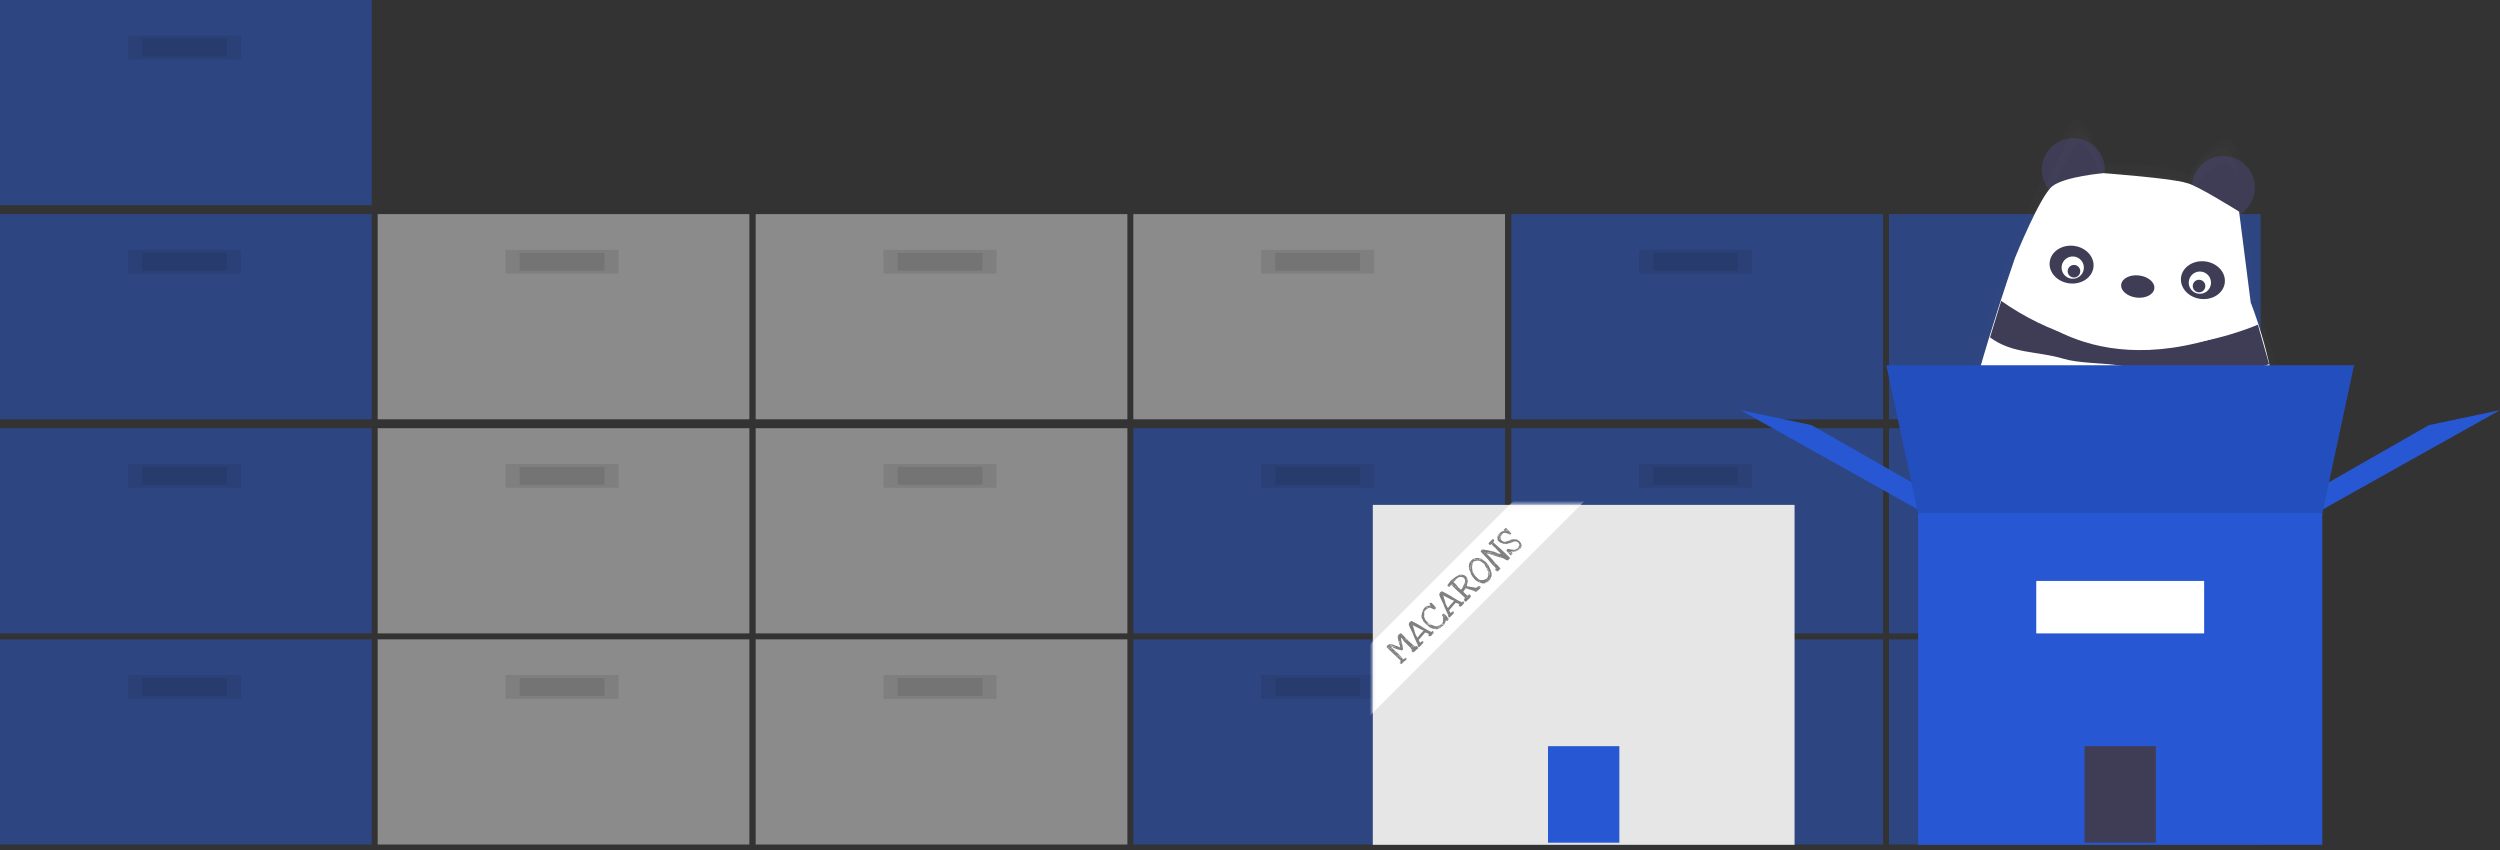 <svg width="397" height="135" viewBox="0 0 397 135" fill="none" xmlns="http://www.w3.org/2000/svg">
    <rect x="0" y="0" width="397" height="135" fill="#333333" stroke="none"/>
    <g opacity="0.7">
        <path opacity="0.7" d="M59.972 101.528H119V134.111H59.972V101.528Z" fill="#E6E6E6"/>
        <path opacity="0.1" d="M80.278 107.194H98.222V110.972H80.278V107.194Z" fill="black"/>
        <path opacity="0.1" d="M82.521 107.667H95.979V110.5H82.521V107.667Z" fill="black"/>
        <path opacity="0.7" d="M-7.62939e-06 101.528H59.028V134.111H-7.62939e-06V101.528Z" fill="#2757D2"/>
        <path opacity="0.1" d="M20.306 107.194H38.25V110.972H20.306V107.194Z" fill="black"/>
        <path opacity="0.1" d="M22.549 107.667H36.007V110.5H22.549V107.667Z" fill="black"/>
        <path opacity="0.7" d="M59.972 68H119V100.583H59.972V68Z" fill="#E6E6E6"/>
        <path opacity="0.1" d="M80.278 73.667H98.222V77.445H80.278V73.667Z" fill="black"/>
        <path opacity="0.1" d="M82.521 74.139H95.979V76.972H82.521V74.139Z" fill="black"/>
        <path opacity="0.7" d="M-7.62939e-06 68H59.028V100.583H-7.62939e-06V68Z" fill="#2757D2"/>
        <path opacity="0.1" d="M20.306 73.667H38.25V77.445H20.306V73.667Z" fill="black"/>
        <path opacity="0.1" d="M22.549 74.139H36.007V76.972H22.549V74.139Z" fill="black"/>
        <path opacity="0.7" d="M59.972 34H119V66.583H59.972V34Z" fill="#E6E6E6"/>
        <path opacity="0.1" d="M80.278 39.667H98.222V43.444H80.278V39.667Z" fill="black"/>
        <path opacity="0.1" d="M82.521 40.139H95.979V42.972H82.521V40.139Z" fill="black"/>
        <path opacity="0.7" d="M-7.62939e-06 34H59.028V66.583H-7.62939e-06V34Z" fill="#2757D2"/>
        <path opacity="0.1" d="M20.306 39.667H38.25V43.444H20.306V39.667Z" fill="black"/>
        <path opacity="0.1" d="M22.549 40.139H36.007V42.972H22.549V40.139Z" fill="black"/>
        <path opacity="0.7" d="M-7.62939e-06 0H59.028V32.583H-7.62939e-06V0Z" fill="#2757D2"/>
        <path opacity="0.1" d="M20.306 5.667H38.25V9.444H20.306V5.667Z" fill="black"/>
        <path opacity="0.1" d="M22.549 6.139H36.007V8.972H22.549V6.139Z" fill="black"/>
    </g>
    <g opacity="0.7">
        <path opacity="0.7" d="M179.972 101.528H239V134.111H179.972V101.528Z" fill="#2757D2"/>
        <path opacity="0.1" d="M200.278 107.194H218.222V110.972H200.278V107.194Z" fill="black"/>
        <path opacity="0.1" d="M202.521 107.667H215.979V110.5H202.521V107.667Z" fill="black"/>
        <path opacity="0.7" d="M120 101.528H179.028V134.111H120V101.528Z" fill="#E6E6E6"/>
        <path opacity="0.1" d="M140.306 107.194H158.25V110.972H140.306V107.194Z" fill="black"/>
        <path opacity="0.1" d="M142.549 107.667H156.007V110.5H142.549V107.667Z" fill="black"/>
        <path opacity="0.7" d="M179.972 68H239V100.583H179.972V68Z" fill="#2757D2"/>
        <path opacity="0.1" d="M200.278 73.667H218.222V77.445H200.278V73.667Z" fill="black"/>
        <path opacity="0.1" d="M202.521 74.139H215.979V76.972H202.521V74.139Z" fill="black"/>
        <path opacity="0.7" d="M120 68H179.028V100.583H120V68Z" fill="#E6E6E6"/>
        <path opacity="0.1" d="M140.306 73.667H158.25V77.445H140.306V73.667Z" fill="black"/>
        <path opacity="0.1" d="M142.549 74.139H156.007V76.972H142.549V74.139Z" fill="black"/>
        <path opacity="0.7" d="M179.972 34H239V66.583H179.972V34Z" fill="#E6E6E6"/>
        <path opacity="0.1" d="M200.278 39.667H218.222V43.444H200.278V39.667Z" fill="black"/>
        <path opacity="0.1" d="M202.521 40.139H215.979V42.972H202.521V40.139Z" fill="black"/>
        <path opacity="0.7" d="M120 34H179.028V66.583H120V34Z" fill="#E6E6E6"/>
        <path opacity="0.1" d="M140.306 39.667H158.25V43.444H140.306V39.667Z" fill="black"/>
        <path opacity="0.1" d="M142.549 40.139H156.007V42.972H142.549V40.139Z" fill="black"/>
    </g>
    <g opacity="0.7">
        <path opacity="0.7" d="M299.972 101.528H359V134.111H299.972V101.528Z" fill="#2757D2"/>
        <path opacity="0.1" d="M320.278 107.194H338.222V110.972H320.278V107.194Z" fill="black"/>
        <path opacity="0.1" d="M322.521 107.667H335.979V110.5H322.521V107.667Z" fill="black"/>
        <path opacity="0.7" d="M240 101.528H299.028V134.111H240V101.528Z" fill="#2757D2"/>
        <path opacity="0.1" d="M260.306 107.194H278.25V110.972H260.306V107.194Z" fill="black"/>
        <path opacity="0.1" d="M262.549 107.667H276.007V110.5H262.549V107.667Z" fill="black"/>
        <path opacity="0.7" d="M299.972 68H359V100.583H299.972V68Z" fill="#2757D2"/>
        <path opacity="0.1" d="M320.278 73.667H338.222V77.445H320.278V73.667Z" fill="black"/>
        <path opacity="0.1" d="M322.521 74.139H335.979V76.972H322.521V74.139Z" fill="black"/>
        <path opacity="0.7" d="M240 68H299.028V100.583H240V68Z" fill="#2757D2"/>
        <path opacity="0.1" d="M260.306 73.667H278.25V77.445H260.306V73.667Z" fill="black"/>
        <path opacity="0.1" d="M262.549 74.139H276.007V76.972H262.549V74.139Z" fill="black"/>
        <path opacity="0.7" d="M299.972 34H359V66.583H299.972V34Z" fill="#2757D2"/>
        <path opacity="0.1" d="M320.278 39.667H338.222V43.444H320.278V39.667Z" fill="black"/>
        <path opacity="0.1" d="M322.521 40.139H335.979V42.972H322.521V40.139Z" fill="black"/>
        <path opacity="0.7" d="M240 34H299.028V66.583H240V34Z" fill="#2757D2"/>
        <path opacity="0.1" d="M260.306 39.667H278.25V43.444H260.306V39.667Z" fill="black"/>
        <path opacity="0.1" d="M262.549 40.139H276.007V42.972H262.549V40.139Z" fill="black"/>
    </g>
    <g opacity="0.1">
        <path opacity="0.1"
              d="M366.058 68.813C365.394 69.659 364.443 70.219 363.515 70.762C362.58 71.365 361.556 71.817 360.48 72.103C361.94 72.177 363.346 71.422 364.629 70.66C365.557 70.117 366.508 69.553 367.172 68.71C368.257 67.332 368.404 65.456 368.398 63.694C368.381 59.559 367.767 55.447 366.574 51.487C365.383 47.535 363.606 43.364 364.9 39.444C364.95 39.209 365.049 38.987 365.189 38.792C365.329 38.597 365.508 38.433 365.714 38.309C365.591 38.284 365.467 38.27 365.342 38.265C364.325 38.237 363.989 38.897 363.776 39.542C362.485 43.469 364.259 47.636 365.45 51.585C366.643 55.545 367.258 59.657 367.275 63.793C367.291 65.552 367.147 67.432 366.058 68.813Z"
              fill="black"/>
        <path opacity="0.1"
              d="M351.806 74.784C351.984 73.282 353.324 71.126 354.843 70.612C354.599 70.577 354.35 70.576 354.106 70.61C352.434 70.857 350.893 73.251 350.69 74.876C350.183 78.985 355.398 80.282 358.702 79.8C355.465 79.886 351.352 78.443 351.806 74.784Z"
              fill="black"/>
    </g>
    <g opacity="0.5">
        <path opacity="0.5"
              d="M333.883 26.19C333.883 26.19 343.232 25.444 347.582 27.812C347.582 27.812 351.079 21.743 353.818 22.068C356.557 22.392 356.278 32.558 356.278 32.558L358.198 47.602C358.198 47.602 371.871 80.708 352.574 95.088C333.276 109.469 308.048 87.951 309.454 76.079C310.861 64.207 319.259 40.202 319.259 40.202C319.259 40.202 327.117 20.761 329.161 19.15C331.205 17.54 333.883 26.19 333.883 26.19Z"
              fill="url(#paint0_linear_3902_2361)"/>
    </g>
    <circle cx="353.076" cy="29.77" r="5" transform="rotate(6.755 353.076 29.77)" fill="#3F3D56"/>
    <circle cx="361.921" cy="74.118" r="5" transform="rotate(6.755 361.921 74.118)" fill="#3F3D56"/>
    <circle cx="329.243" cy="26.947" r="5" transform="rotate(6.755 329.243 26.947)" fill="#3F3D56"/>
    <path d="M334.04 27.497C334.04 27.497 345.19 28.332 347.207 29.057C348.607 29.24 355.569 33.607 355.569 33.607L357.416 48.067C357.416 48.067 370.561 79.883 352.009 93.716C333.456 107.549 309.2 86.864 310.552 75.454C311.903 64.045 319.978 40.964 319.978 40.964C319.978 40.964 323.946 31.122 325.911 29.573C327.876 28.024 334.04 27.497 334.04 27.497Z"
          fill="white"/>
    <g opacity="0.1">
        <path opacity="0.1"
              d="M361.605 65.202C360.934 59.337 359.523 53.58 357.405 48.069L357.696 50.354C359.54 55.145 360.851 60.124 361.605 65.202Z"
              fill="white"/>
        <path opacity="0.1"
              d="M312.411 73.277C313.761 61.878 320.275 43.25 320.275 43.25C320.275 43.25 327.83 24.562 329.795 23.013C331.76 21.464 334.334 29.782 334.334 29.782C334.334 29.782 343.32 29.065 347.501 31.342C347.501 31.342 350.864 25.508 353.496 25.82C354.502 25.939 355.104 27.486 355.436 29.331C355.208 26.662 354.634 23.704 353.206 23.535C350.574 23.223 347.211 29.057 347.211 29.057C343.03 26.78 334.044 27.497 334.044 27.497C334.044 27.497 331.469 19.182 329.505 20.728C327.54 22.273 319.985 40.965 319.985 40.965C319.985 40.965 313.473 59.573 312.121 70.992C311.995 72.025 312.372 73.606 312.411 73.277Z"
              fill="white"/>
    </g>
    <path d="M349.469 47.469C351.388 47.696 353.102 46.547 353.297 44.901C353.492 43.256 352.094 41.738 350.174 41.51C348.255 41.283 346.541 42.432 346.346 44.078C346.151 45.723 347.549 47.241 349.469 47.469Z"
          fill="#3F3D56"/>
    <path d="M328.614 44.999C330.534 45.226 332.248 44.077 332.443 42.431C332.638 40.786 331.24 39.268 329.32 39.04C327.401 38.813 325.686 39.962 325.492 41.608C325.297 43.253 326.695 44.771 328.614 44.999Z"
          fill="#3F3D56"/>
    <path d="M349.132 46.644C350.102 46.759 350.982 46.066 351.097 45.095C351.212 44.125 350.518 43.245 349.548 43.13C348.578 43.016 347.698 43.709 347.583 44.679C347.468 45.65 348.162 46.529 349.132 46.644Z"
          fill="white"/>
    <path d="M349.09 46.417C349.638 46.482 350.135 46.09 350.2 45.541C350.265 44.993 349.873 44.496 349.325 44.431C348.777 44.366 348.279 44.758 348.214 45.306C348.149 45.855 348.541 46.352 349.09 46.417Z"
          fill="#3F3D56"/>
    <path d="M328.942 44.253C329.912 44.367 330.792 43.674 330.907 42.704C331.022 41.733 330.328 40.854 329.358 40.739C328.388 40.624 327.508 41.317 327.393 42.288C327.278 43.258 327.971 44.138 328.942 44.253Z"
          fill="white"/>
    <path d="M329.229 44.064C329.777 44.129 330.274 43.737 330.339 43.189C330.404 42.641 330.012 42.143 329.464 42.078C328.915 42.013 328.418 42.405 328.353 42.954C328.288 43.502 328.68 43.999 329.229 44.064Z"
          fill="#3F3D56"/>
    <path d="M339.268 47.257C340.721 47.429 341.993 46.782 342.108 45.812C342.223 44.842 341.137 43.916 339.684 43.744C338.23 43.572 336.959 44.218 336.844 45.189C336.729 46.159 337.814 47.085 339.268 47.257Z"
          fill="#3F3D56"/>
    <path d="M335.644 57.916C333.346 57.646 329.918 57.633 327.7 56.975C323.434 55.709 319.594 56.225 316.018 53.577L317.79 47.78C321.42 50.34 325.433 52.307 329.68 53.608C335.871 55.44 346.781 56.353 358.55 51.566L360.327 57.818C351.782 61.301 341.632 58.625 335.644 57.916Z"
          fill="#3F3D56"/>
    <path d="M357.645 51.458C332.651 62.437 320.695 48.102 320.695 48.102L357.645 51.458Z" fill="white"/>
    <path opacity="0.1"
          d="M332.667 71.253C332.667 71.253 337.2 85.25 329.048 85.444C320.896 85.638 326.007 73.81 326.007 73.81C326.007 73.81 325.636 70.077 323.709 69.641"
          fill="black"/>
    <path opacity="0.1"
          d="M340.082 71.805C340.082 71.805 331.321 83.626 338.986 86.397C346.651 89.168 345.579 76.342 345.579 76.342C345.579 76.342 347.12 72.924 349.088 73.123"
          fill="black"/>
    <path d="M332.004 70.798C332.004 70.798 336.538 84.794 328.386 84.988C320.234 85.182 325.344 73.354 325.344 73.354C325.344 73.354 324.975 69.611 323.054 69.177"
          fill="#3F3D56"/>
    <path d="M340.715 71.312C340.715 71.312 331.94 83.134 339.62 85.893C347.3 88.652 346.213 75.839 346.213 75.839C346.213 75.839 347.754 72.421 349.722 72.62"
          fill="#3F3D56"/>
    <path d="M284.976 80.174H218V134.155H284.976V80.174Z" fill="#E6E6E6"/>
    <path d="M257.153 118.494H245.823V133.822H257.153V118.494Z" fill="#2757D2"/>
    <path d="M367.289 81.768L369.072 77.014L385.71 67.507L397 65.13L367.289 81.768Z" fill="#2757D2"/>
    <path d="M306.087 81.768L304.304 77.014L287.666 67.507L276.376 65.13L306.087 81.768Z" fill="#2757D2"/>
    <path d="M368.478 82.957H304.898L299.55 58H373.826L368.478 82.957Z" fill="#2757D2"/>
    <path opacity="0.1" d="M368.478 82.957H304.898L299.55 58H373.826L368.478 82.957Z" fill="black"/>
    <path d="M368.775 81.471H304.601V134.155H368.775V81.471Z" fill="#2757D2"/>
    <path d="M342.353 118.486H331.023V133.814H342.353V118.486Z" fill="#3F3D56"/>
    <path d="M350.017 92.253H323.359V100.584H350.017V92.253Z" fill="white"/>
    <mask id="mask0_3902_2361" style="mask-type:alpha" maskUnits="userSpaceOnUse" x="218" y="80" width="67" height="55">
        <path d="M284.976 80.174H218V134.155H284.976V80.174Z" fill="#E6E6E6"/>
    </mask>
    <g mask="url(#mask0_3902_2361)">
        <path d="M246.282 73.605L210.63 109.257L216.287 114.914L251.939 79.261L246.282 73.605Z" fill="white"/>
    </g>
    <path opacity="0.5"
          d="M220.239 102.626L220.382 102.446C220.563 102.324 220.668 102.277 220.695 102.305C220.748 102.286 220.817 102.29 220.902 102.316C221.029 102.301 221.259 102.369 221.591 102.52L221.954 102.632C222.182 102.765 222.308 102.819 222.333 102.795C222.367 102.762 222.336 102.618 222.24 102.363C222.144 102.074 222.048 101.701 221.952 101.244C221.986 101.173 221.992 101.126 221.97 101.104C221.949 101.048 221.947 101.001 221.964 100.963L222.023 100.914C222.051 100.859 222.085 100.807 222.124 100.758C222.339 100.597 222.463 100.534 222.495 100.568L222.5 100.572L223.465 101.546L223.722 101.827C223.848 101.928 224.159 102.2 224.656 102.643L224.692 102.698C224.728 102.69 224.77 102.663 224.818 102.616C224.885 102.568 224.94 102.566 224.984 102.61L225.008 102.636C225.188 102.82 225.267 102.923 225.244 102.945L225.236 102.953C225.169 102.975 225.112 103.008 225.065 103.055L224.817 103.296C224.56 103.547 224.405 103.645 224.353 103.592L224.264 103.475L224.247 103.458C224.236 103.447 224.207 103.437 224.161 103.428L224.136 103.403C224.122 103.389 224.154 103.329 224.23 103.222L224.226 103.168L224.189 103.155L224.128 103.092C224.087 103.05 224.034 102.968 223.969 102.846L223.966 102.808C223.924 102.805 223.803 102.7 223.601 102.493L223.352 102.237L223.233 102.107C223.192 102.087 223.147 102.052 223.098 102.001L223.037 101.938C222.977 101.877 222.902 101.783 222.813 101.658C222.78 101.624 222.75 101.566 222.724 101.482L222.703 101.453C222.591 101.377 222.515 101.318 222.474 101.276L222.461 101.288C222.46 101.382 222.486 101.561 222.541 101.824C222.639 102.159 222.704 102.439 222.737 102.663L222.802 103.066C222.81 103.108 222.798 103.144 222.768 103.174L222.697 103.202C222.674 103.234 222.66 103.262 222.654 103.284C222.621 103.317 222.57 103.304 222.501 103.245C222.408 103.21 222.302 103.188 222.183 103.178C222.087 103.169 221.846 103.092 221.461 102.949L221.333 102.91L221.185 102.867L221.185 102.858L221.21 102.834C221.224 102.82 221.253 102.828 221.297 102.856L221.309 102.86L221.322 102.848L221.305 102.831C221.224 102.747 221.111 102.71 220.967 102.719L220.954 102.731L220.975 102.752L220.941 102.785L220.966 102.81L221.002 102.856L221.043 102.898C221.688 103.47 222.225 103.977 222.656 104.419C222.664 104.439 222.661 104.455 222.647 104.469C222.636 104.48 222.615 104.47 222.585 104.439L222.573 104.443L222.564 104.451L222.637 104.552C222.693 104.536 222.734 104.542 222.762 104.57L222.802 104.628C222.757 104.672 222.725 104.684 222.706 104.664L222.694 104.677L222.702 104.71L222.722 104.731C222.733 104.742 222.807 104.706 222.943 104.622L222.96 104.606C222.98 104.587 222.996 104.562 223.011 104.532C223.147 104.442 223.225 104.407 223.244 104.427L223.26 104.444L223.239 104.473C223.22 104.492 223.175 104.505 223.106 104.512L223.085 104.533C223.026 104.606 223.004 104.65 223.017 104.664C223.031 104.673 223.046 104.669 223.063 104.653L223.122 104.595C223.214 104.522 223.271 104.496 223.293 104.519L223.342 104.553L223.366 104.578C223.402 104.614 223.393 104.664 223.34 104.727C223.278 104.748 223.226 104.78 223.181 104.824L223.185 104.828C223.193 104.837 223.211 104.827 223.239 104.8C223.284 104.773 223.31 104.764 223.318 104.772L223.276 104.821C223.192 104.903 223.009 105.051 222.727 105.266L222.651 105.397C222.59 105.435 222.544 105.438 222.514 105.408L222.49 105.383C222.456 105.415 222.4 105.402 222.32 105.343L222.308 105.339L222.288 105.318C222.264 105.232 222.293 105.149 222.374 105.07C222.427 104.985 222.45 104.939 222.442 104.93L222.438 104.926L220.474 103.052L220.306 102.863L220.224 102.813C220.167 102.754 220.172 102.692 220.239 102.626ZM220.786 102.592C220.88 102.621 221.005 102.641 221.163 102.651L221.62 102.81L221.633 102.798C221.587 102.75 221.395 102.662 221.056 102.533C221.037 102.514 220.975 102.506 220.87 102.51L220.837 102.493L220.812 102.518C220.781 102.553 220.773 102.578 220.786 102.592ZM221.999 103.98C222.009 104.002 222.024 104.023 222.043 104.042L222.272 104.277L222.493 104.496L222.506 104.5L222.514 104.492C222.542 104.465 222.541 104.427 222.511 104.38L222.487 104.355C222.476 104.366 222.452 104.359 222.417 104.333L222.347 104.254L222.343 104.249C222.278 104.182 222.222 104.139 222.175 104.119L222.13 104.048C222.068 103.989 222.024 103.966 221.999 103.98ZM222.374 102.248L222.39 102.249C222.399 102.213 222.381 102.135 222.335 102.016C222.336 101.966 222.311 101.895 222.259 101.804L222.251 101.795L222.226 101.803C222.187 101.841 222.236 101.99 222.374 102.248ZM223.18 101.464C223.362 101.64 223.468 101.723 223.495 101.712L223.496 101.696L223.365 101.561C223.261 101.455 223.179 101.379 223.119 101.334L223.107 101.347C223.093 101.36 223.117 101.399 223.18 101.464ZM221.479 103.48C221.629 103.623 221.711 103.687 221.725 103.674L221.733 103.665L221.68 103.611C221.596 103.524 221.507 103.439 221.414 103.355L221.41 103.359C221.399 103.369 221.422 103.41 221.479 103.48ZM220.799 102.907L220.778 102.928L220.798 102.957L220.941 103.104C220.99 103.154 221.022 103.173 221.036 103.159C221.05 103.145 221.021 103.102 220.95 103.029C220.893 102.971 220.843 102.93 220.799 102.907ZM224.281 102.502C224.28 102.535 224.303 102.575 224.349 102.623L224.411 102.686L224.452 102.694L224.477 102.67C224.486 102.662 224.478 102.642 224.453 102.612C224.349 102.527 224.292 102.491 224.281 102.502ZM221.974 104.307L221.982 104.307C222.007 104.282 221.979 104.228 221.897 104.144L221.766 104.01L221.737 103.989C221.723 104.002 221.802 104.108 221.974 104.307ZM220.427 102.844L220.427 102.852L220.431 102.857C220.567 102.975 220.642 103.027 220.656 103.013C220.649 102.982 220.63 102.952 220.6 102.921L220.567 102.887C220.51 102.829 220.463 102.814 220.427 102.844ZM222.326 105.215L222.322 105.244L222.342 105.265C222.361 105.284 222.401 105.292 222.462 105.287L222.47 105.279C222.479 105.27 222.475 105.255 222.459 105.233C222.407 105.185 222.374 105.168 222.36 105.182L222.326 105.215ZM224.077 102.569L224.06 102.586C224.089 102.655 224.123 102.709 224.161 102.749C224.202 102.774 224.229 102.781 224.24 102.77L224.248 102.762L224.085 102.578L224.077 102.569ZM220.483 102.692L220.478 102.696L220.503 102.721C220.623 102.805 220.693 102.838 220.713 102.819L220.726 102.807L220.709 102.79L220.61 102.747C220.569 102.705 220.527 102.687 220.483 102.692ZM222.276 104.609L222.342 104.676L222.367 104.668L222.375 104.66L222.298 104.555L222.265 104.53L222.256 104.538C222.245 104.549 222.252 104.573 222.276 104.609ZM222.85 105.072L222.837 105.11C222.868 105.102 222.897 105.084 222.925 105.057L222.938 105.045L222.971 104.995L222.955 104.978L222.85 105.072ZM222.132 101.11L222.14 101.11C222.149 101.102 222.149 101.063 222.142 100.994L222.117 100.969L222.105 100.981C222.096 101.017 222.105 101.06 222.132 101.11ZM221.59 103.854L221.582 103.862L221.618 103.9L221.623 103.904C221.663 103.946 221.689 103.962 221.701 103.951L221.672 103.897C221.626 103.86 221.598 103.846 221.59 103.854ZM224.319 103.364L224.323 103.393L224.339 103.41L224.356 103.41L224.402 103.34L224.39 103.328C224.376 103.319 224.361 103.323 224.344 103.339L224.319 103.364ZM221.033 103.383L221.016 103.399L221.118 103.504L221.139 103.5L221.143 103.496L221.086 103.421L221.074 103.408L221.033 103.383ZM222.52 102.801L222.507 102.814C222.515 102.855 222.526 102.883 222.539 102.897L222.547 102.905L222.56 102.893C222.574 102.88 222.565 102.853 222.532 102.814L222.52 102.801ZM223.034 104.934L223.005 104.963L223.013 104.971L223.076 104.934L223.143 104.869L223.131 104.856L223.034 104.934ZM220.547 102.539L220.526 102.568L220.538 102.58C220.543 102.586 220.56 102.581 220.588 102.565C220.599 102.543 220.602 102.529 220.597 102.523L220.588 102.515L220.568 102.519L220.547 102.539ZM222.167 101.247L222.176 101.239L222.18 101.235C222.178 101.199 222.17 101.174 222.156 101.16L222.148 101.152L222.144 101.156C222.135 101.191 222.143 101.222 222.167 101.247ZM224.463 103.461L224.441 103.498L224.454 103.511L224.47 103.503L224.517 103.458L224.512 103.454C224.493 103.445 224.477 103.448 224.463 103.461ZM224.518 102.712L224.48 102.749L224.489 102.757L224.534 102.762L224.542 102.754L224.547 102.716L224.539 102.708L224.518 102.712ZM220.722 102.434L220.726 102.438L220.772 102.393L220.773 102.385L220.764 102.376L220.752 102.372C220.724 102.399 220.714 102.42 220.722 102.434ZM222.959 101.515L222.972 101.527L222.992 101.532C223.001 101.518 222.997 101.503 222.981 101.486L222.956 101.461L222.948 101.469C222.939 101.482 222.943 101.498 222.959 101.515ZM221.839 103.832L221.855 103.849L221.913 103.9L221.925 103.888L221.897 103.858C221.869 103.83 221.85 103.822 221.839 103.832ZM222.67 104.593L222.666 104.614L222.69 104.614L222.707 104.598L222.703 104.577L222.687 104.577L222.67 104.593ZM224.233 102.99L224.22 103.002L224.24 103.031L224.249 103.04L224.261 103.028L224.253 103.011L224.233 102.99ZM224.446 102.873L224.445 102.906L224.466 102.91L224.491 102.886L224.479 102.873L224.446 102.873ZM223.074 101.632L223.066 101.64L223.082 101.657L223.115 101.674L223.123 101.666L223.095 101.636L223.074 101.632ZM222.903 101.423L222.911 101.414C222.914 101.401 222.906 101.384 222.887 101.364C222.878 101.384 222.884 101.403 222.903 101.423ZM223.893 102.356L223.88 102.368L223.889 102.385L223.918 102.381L223.914 102.36L223.91 102.356L223.893 102.356ZM224.33 102.813L224.305 102.838L224.321 102.854L224.334 102.842L224.334 102.817L224.33 102.813ZM222.544 105.321L222.528 105.337L222.54 105.35L222.561 105.354L222.561 105.338L222.565 105.334L222.544 105.321ZM220.328 102.76L220.316 102.772L220.328 102.785L220.345 102.785L220.349 102.781L220.328 102.76ZM222.431 104.777L222.423 104.785L222.443 104.806L222.456 104.794L222.444 104.781L222.431 104.777ZM223.849 98.775C224.036 98.637 224.149 98.587 224.187 98.626L224.973 99.03L225.573 99.378C225.913 99.603 226.292 99.834 226.712 100.068C226.715 100.06 226.719 100.053 226.725 100.048L226.766 100.09L226.761 100.094C226.772 100.1 226.785 100.107 226.798 100.115C226.815 100.121 226.826 100.127 226.831 100.132L227.079 100.227L227.202 100.311L227.238 100.365C227.291 100.358 227.338 100.336 227.38 100.301L227.464 100.219L227.468 100.215C227.504 100.191 227.53 100.18 227.543 100.183L227.567 100.258L227.641 100.325C227.671 100.356 227.685 100.399 227.685 100.454L227.668 100.471C227.624 100.47 227.595 100.476 227.581 100.49L227.572 100.498C227.544 100.526 227.537 100.549 227.551 100.568C227.559 100.577 227.589 100.558 227.643 100.512L227.655 100.524C227.666 100.535 227.656 100.559 227.625 100.594L227.554 100.631L227.512 100.671L227.276 100.95C227.217 101.007 227.111 101.043 226.956 101.058L226.957 100.991L226.94 100.975L226.812 100.927C226.78 100.894 226.815 100.827 226.919 100.726L226.915 100.713L226.898 100.697C226.776 100.571 226.581 100.485 226.313 100.44L226.309 100.444C226.04 100.75 225.729 101.111 225.375 101.526L225.283 101.616C225.282 101.638 225.354 101.787 225.496 102.062C225.518 102.062 225.539 102.053 225.559 102.034L225.643 101.952C225.741 101.857 225.863 101.814 226.009 101.824L226.013 101.828C226.032 101.848 226.033 101.921 226.014 102.048C226.044 102.079 225.847 102.301 225.421 102.716C225.349 102.781 225.306 102.807 225.292 102.793L225.256 102.722L225.251 102.717C225.241 102.706 225.205 102.692 225.144 102.675C225.128 102.658 225.133 102.612 225.159 102.538L225.15 102.521L225.089 102.458C225.065 102.433 225.066 102.407 225.094 102.38L225.127 102.38L225.16 102.447L225.168 102.447L225.172 102.443C225.159 102.363 225.144 102.313 225.124 102.293L225.108 102.276C225.092 102.26 225.079 102.255 225.071 102.263C225.05 102.186 225.007 102.097 224.942 101.997L224.572 101.18L224.459 100.905C224.435 100.879 224.419 100.813 224.412 100.705L224.404 100.697L224.35 100.667C224.359 100.615 224.357 100.581 224.343 100.567L224.319 100.567C224.291 100.539 224.28 100.493 224.283 100.43L224.25 100.405L223.892 99.65C223.857 99.519 223.803 99.376 223.727 99.221C223.736 99.213 223.731 99.166 223.713 99.08C223.773 98.912 223.818 98.811 223.849 98.775ZM225.064 101.232L225.084 101.253L225.105 101.249C225.415 100.833 225.674 100.523 225.884 100.318L226.056 100.151L226.052 100.122L226.048 100.118C225.936 100.03 225.862 100.005 225.826 100.04L224.784 99.5C224.642 99.415 224.521 99.353 224.422 99.313C224.376 99.293 224.336 99.285 224.302 99.291C224.33 99.319 224.357 99.349 224.384 99.383C224.57 99.965 224.687 100.369 224.737 100.593C224.777 100.724 224.886 100.936 225.064 101.232ZM227.444 100.484L227.452 100.493L227.456 100.488C227.512 100.434 227.532 100.398 227.516 100.381L227.478 100.385C227.456 100.407 227.445 100.44 227.444 100.484ZM224.208 99.227L224.212 99.223C224.237 99.199 224.239 99.175 224.217 99.153L224.201 99.136L224.188 99.148C224.18 99.178 224.186 99.205 224.208 99.227ZM223.995 98.756L223.974 98.777L223.994 98.798L224.019 98.798L224.052 98.765L224.053 98.749L224.049 98.745C224.029 98.736 224.011 98.74 223.995 98.756ZM225.811 100.521L225.819 100.545L225.835 100.546L225.856 100.525C225.882 100.501 225.89 100.482 225.882 100.468L225.874 100.459L225.811 100.521ZM226.813 100.231L226.692 100.35L226.708 100.367L226.822 100.24L226.813 100.231ZM225.173 101.788L225.164 101.796L225.185 101.826L225.209 101.843L225.218 101.834L225.218 101.81L225.189 101.78L225.173 101.788ZM227.218 100.958L227.226 100.966L227.243 100.95C227.26 100.933 227.264 100.918 227.256 100.904L227.235 100.9C227.216 100.919 227.21 100.938 227.218 100.958ZM225.038 101.977L225.033 102.031L225.045 102.043C225.067 102.022 225.07 102 225.054 101.977L225.038 101.977ZM225.936 100.129L225.933 100.091L225.941 100.091L225.974 100.125L225.973 100.15L225.936 100.129ZM224.527 100.512L224.432 100.44L224.453 100.469L224.465 100.482L224.469 100.478C224.524 100.517 224.546 100.531 224.535 100.52L224.527 100.512ZM227.122 100.397L227.118 100.401L227.146 100.43L227.171 100.431L227.175 100.427L227.147 100.397L227.122 100.397ZM225.274 102.279L225.261 102.299L225.273 102.312L225.298 102.312L225.302 102.308L225.299 102.287L225.274 102.279ZM224.024 99.005L224.02 99.009L224.028 99.018L224.049 99.022L224.057 99.014L224.045 99.001L224.024 99.005ZM225.578 100.911L225.565 100.923L225.578 100.936L225.59 100.924L225.578 100.911ZM224.53 100.599L224.525 100.603L224.538 100.616L224.542 100.611L224.53 100.599ZM226.191 96.527L226.229 96.49C226.366 96.357 226.565 96.258 226.825 96.196C226.994 96.19 227.088 96.177 227.108 96.158L227.133 96.133C227.142 96.098 227.138 96.071 227.121 96.055L227.113 96.046L227.031 96.004C227.02 95.992 227.023 95.976 227.04 95.954C227.062 95.943 227.088 95.939 227.119 95.943L227.127 95.934L227.115 95.922C227.085 95.891 227.031 95.878 226.954 95.882C226.957 95.863 226.982 95.83 227.03 95.784C227.041 95.773 227.119 95.752 227.263 95.721C227.282 95.702 227.302 95.702 227.321 95.722L227.705 96.116C227.885 96.301 227.974 96.421 227.974 96.476L227.982 96.493L228.011 96.497L228.015 96.501C228.056 96.543 228.014 96.624 227.891 96.744C227.877 96.785 227.866 96.81 227.857 96.818L227.84 96.835C227.797 96.79 227.687 96.742 227.511 96.689C227.283 96.551 227.132 96.486 227.058 96.493C226.961 96.483 226.793 96.563 226.553 96.731L226.419 96.837L226.272 97.013L226.214 97.012C226.169 97.067 226.138 97.214 226.121 97.454L226.145 97.496L226.153 97.504L226.17 97.488C226.192 97.281 226.216 97.141 226.242 97.066L226.25 97.075C226.254 97.213 226.222 97.427 226.155 97.716C226.134 97.845 226.151 97.978 226.207 98.114C226.293 98.342 226.41 98.533 226.56 98.687C226.819 98.952 227.039 99.114 227.221 99.172C227.63 99.368 227.97 99.459 228.241 99.446C228.529 99.367 228.757 99.246 228.925 99.082L228.992 99.017C229.076 98.935 229.137 98.816 229.175 98.659C229.146 98.562 229.144 98.411 229.169 98.207C229.19 98.039 229.178 97.931 229.132 97.884L229.119 97.871L229.005 97.762C228.997 97.753 228.998 97.722 229.01 97.666C228.999 97.655 228.997 97.639 229.003 97.617L229.015 97.604L229.132 97.523L229.204 97.454C229.226 97.432 229.256 97.441 229.295 97.48C229.448 97.581 229.556 97.664 229.619 97.728C229.758 97.871 229.854 98.006 229.907 98.134L229.92 98.147L229.952 98.172L229.964 98.226L229.972 98.234C229.978 98.24 230.008 98.224 230.064 98.186L230.072 98.194L229.926 98.599L229.918 98.607C229.816 98.591 229.714 98.557 229.612 98.503L229.604 98.503C229.581 98.552 229.553 98.649 229.517 98.792C229.386 99.1 229.296 99.278 229.245 99.327L228.92 99.497L228.861 99.537L228.836 99.562L228.798 99.632C228.733 99.695 228.601 99.766 228.401 99.846C228.259 99.93 228.086 99.948 227.883 99.902C227.411 99.81 227.101 99.687 226.951 99.533C226.828 99.457 226.74 99.392 226.688 99.339C226.664 99.308 226.669 99.276 226.702 99.244L226.747 99.273L226.768 99.294L226.785 99.278L226.789 99.249L226.773 99.232C226.737 99.196 226.681 99.202 226.603 99.251C226.594 99.259 226.44 99.112 226.14 98.809C226.075 98.742 225.991 98.581 225.89 98.326C225.895 98.32 225.863 98.273 225.792 98.183C225.801 98.17 225.78 98.126 225.732 98.054C225.723 97.877 225.741 97.688 225.785 97.487C225.789 97.385 225.822 97.257 225.885 97.103C226.002 96.803 226.104 96.612 226.191 96.527ZM226.138 96.758L226.151 96.771L226.159 96.763C226.193 96.725 226.203 96.698 226.189 96.684L226.172 96.692L226.168 96.697C226.14 96.724 226.13 96.744 226.138 96.758ZM226.399 96.472L226.395 96.476L226.407 96.488L226.487 96.436L226.495 96.427L226.491 96.407C226.483 96.398 226.452 96.42 226.399 96.472ZM225.908 97.244L225.916 97.253L225.921 97.249C225.957 97.191 225.986 97.111 226.007 97.009L226.003 97.005L225.99 97.009L225.986 97.013C225.935 97.084 225.909 97.161 225.908 97.244ZM226.484 96.61C226.495 96.621 226.57 96.578 226.71 96.48L226.747 96.476L226.776 96.448L226.773 96.419L226.765 96.41C226.737 96.438 226.694 96.452 226.635 96.454C226.561 96.484 226.512 96.509 226.489 96.531C226.461 96.558 226.46 96.584 226.484 96.61ZM227.102 96.245L227.09 96.257L227.098 96.266C227.153 96.277 227.19 96.274 227.21 96.255L227.214 96.251L227.219 96.222L227.215 96.217C227.162 96.214 227.125 96.223 227.102 96.245ZM226.034 97.457L226.046 97.445C226.055 97.431 226.056 97.416 226.051 97.399L226.043 97.408C226.032 97.418 226.029 97.435 226.034 97.457ZM226.041 97.557L226.058 97.54L226.062 97.511L226.046 97.495C226.023 97.516 226.022 97.537 226.041 97.557ZM227.279 96.326L227.283 96.347L227.291 96.355L227.312 96.351L227.313 96.318L227.284 96.322L227.279 96.326ZM225.858 97.931C225.891 97.899 225.903 97.863 225.892 97.824L225.88 97.811L225.863 97.828C225.835 97.855 225.833 97.89 225.858 97.931ZM227.688 96.46L227.688 96.476L227.7 96.489L227.717 96.481L227.717 96.456L227.7 96.448L227.688 96.46ZM227.719 96.626L227.727 96.634C227.761 96.574 227.771 96.537 227.757 96.523C227.741 96.517 227.726 96.516 227.712 96.518L227.695 96.534C227.695 96.579 227.702 96.609 227.719 96.626ZM227.801 96.677L227.801 96.71L227.821 96.731L227.838 96.715C227.855 96.698 227.859 96.68 227.851 96.661L227.847 96.657L227.826 96.652L227.801 96.677ZM226.289 98.509L226.297 98.517L226.31 98.505L226.315 98.468L226.286 98.439L226.269 98.455C226.266 98.474 226.273 98.492 226.289 98.509ZM226.2 98.678L226.192 98.686L226.236 98.765L226.273 98.803L226.281 98.795C226.292 98.784 226.284 98.764 226.257 98.736L226.2 98.678ZM226.322 98.837L226.305 98.853L226.326 98.874L226.343 98.858L226.343 98.841L226.322 98.837ZM226.763 99.062L226.836 99.138C226.907 99.199 227.027 99.247 227.195 99.279L227.211 99.279L227.228 99.263L227.208 99.242C226.999 99.134 226.806 99.012 226.628 98.874L226.624 98.878C226.61 98.892 226.656 98.953 226.763 99.062ZM226.548 99.001L226.544 99.005L226.564 99.035L226.601 99.072L226.63 99.077L226.63 99.052L226.606 99.027C226.581 99.002 226.562 98.993 226.548 99.001ZM226.842 99.32L226.829 99.332L226.842 99.345L226.871 99.341L226.875 99.337L226.863 99.325L226.842 99.32ZM227.102 99.394L227.098 99.415C227.114 99.431 227.132 99.436 227.151 99.428L227.156 99.424L227.164 99.407L227.152 99.395L227.102 99.394ZM227.208 99.511L227.204 99.516L227.212 99.524C227.283 99.575 227.329 99.59 227.348 99.571L227.353 99.567C227.364 99.556 227.364 99.545 227.353 99.534L227.208 99.511ZM229.216 97.769L229.208 97.785L229.216 97.794L229.257 97.794L229.266 97.786C229.291 97.75 229.3 97.728 229.291 97.72L229.283 97.712L229.275 97.712L229.216 97.769ZM229.356 97.82L229.373 97.837C229.397 97.846 229.417 97.843 229.431 97.83C229.431 97.808 229.42 97.785 229.398 97.763L229.378 97.742C229.37 97.733 229.36 97.735 229.349 97.746C229.335 97.776 229.337 97.801 229.356 97.82ZM229.322 97.878L229.318 97.898L229.371 97.953L229.404 97.954L229.408 97.949L229.409 97.925L229.38 97.895C229.361 97.876 229.342 97.87 229.322 97.878ZM227.684 99.555L227.688 99.559C227.818 99.602 227.898 99.609 227.928 99.579L227.912 99.562C227.788 99.541 227.712 99.539 227.684 99.555ZM227.558 99.703L227.562 99.723L227.582 99.728L227.591 99.719L227.591 99.695L227.566 99.694L227.558 99.703ZM229.29 98.105L229.29 98.122L229.302 98.135L229.323 98.114L229.324 98.089L229.316 98.081L229.29 98.105ZM229.441 97.958L229.425 97.975L229.441 97.991L229.454 97.979L229.446 97.962L229.441 97.958ZM227.665 99.729L227.661 99.733L227.665 99.737C227.673 99.746 227.701 99.757 227.748 99.771L227.769 99.751L227.76 99.743C227.741 99.723 227.71 99.718 227.665 99.729ZM229.326 98.218L229.334 98.226L229.339 98.222L229.351 98.185L229.339 98.172L229.331 98.18C229.322 98.2 229.321 98.212 229.326 98.218ZM227.991 99.559L227.986 99.58C228.022 99.616 228.072 99.614 228.136 99.573L228.144 99.565L228.149 99.536C228.096 99.527 228.044 99.535 227.991 99.559ZM229.556 98.051L229.552 98.055L229.581 98.084L229.606 98.085L229.61 98.081L229.577 98.047L229.556 98.051ZM227.839 99.756L227.826 99.768C227.911 99.811 227.98 99.826 228.033 99.812L228.058 99.788L228.03 99.758C227.98 99.747 227.916 99.746 227.839 99.756ZM228.268 99.567L228.243 99.591L228.247 99.596C228.255 99.604 228.305 99.58 228.397 99.523L228.389 99.515C228.353 99.506 228.313 99.523 228.268 99.567ZM229.455 98.518L229.463 98.526C229.483 98.507 229.488 98.482 229.481 98.452L229.476 98.448L229.472 98.452C229.45 98.473 229.444 98.496 229.455 98.518ZM229.728 98.252L229.732 98.264L229.756 98.281L229.773 98.257L229.757 98.24L229.736 98.244L229.728 98.252ZM228.27 99.778L228.273 99.799C228.287 99.808 228.371 99.773 228.523 99.695C228.534 99.706 228.564 99.688 228.611 99.642L228.624 99.613L228.62 99.609C228.606 99.6 228.53 99.626 228.391 99.684C228.374 99.684 228.347 99.703 228.307 99.741L228.27 99.778ZM228.471 99.582L228.471 99.59L228.479 99.599C228.598 99.575 228.711 99.512 228.817 99.408L228.847 99.38L228.847 99.363C228.65 99.457 228.524 99.53 228.471 99.582ZM228.856 99.297C228.925 99.301 228.999 99.264 229.077 99.188C229.161 99.09 229.194 99.031 229.175 99.011L229.167 99.003C229.153 98.989 229.111 99.016 229.041 99.084L228.978 99.145C228.886 99.235 228.845 99.286 228.856 99.297ZM229.347 98.819L229.351 98.84L229.368 98.823L229.368 98.807L229.36 98.806L229.347 98.819ZM229.879 98.391L229.824 98.46L229.841 98.477L229.878 98.474L229.899 98.453C229.955 98.376 229.978 98.333 229.967 98.322L229.959 98.313L229.879 98.391ZM229.201 99.19L229.112 99.342L229.125 99.355L229.204 99.302L229.229 99.277C229.257 99.25 229.297 99.151 229.349 98.98L229.337 98.968L229.333 98.972C229.308 98.996 229.264 99.069 229.201 99.19ZM228.689 94.061C228.876 93.923 228.989 93.874 229.027 93.913L229.813 94.317L230.413 94.664C230.753 94.89 231.132 95.12 231.552 95.355C231.555 95.347 231.559 95.34 231.565 95.334L231.605 95.376L231.601 95.38C231.612 95.386 231.625 95.393 231.638 95.402C231.655 95.407 231.666 95.413 231.671 95.419L231.919 95.513L232.042 95.598L232.078 95.652C232.131 95.644 232.178 95.623 232.22 95.588L232.304 95.506L232.308 95.502C232.344 95.477 232.369 95.467 232.383 95.469L232.407 95.544L232.481 95.612C232.511 95.642 232.525 95.686 232.525 95.741L232.508 95.757C232.464 95.757 232.435 95.763 232.421 95.777L232.412 95.785C232.384 95.812 232.377 95.835 232.391 95.855C232.399 95.863 232.429 95.844 232.482 95.798L232.495 95.811C232.506 95.822 232.496 95.845 232.465 95.881L232.394 95.917L232.352 95.958L232.116 96.237C232.057 96.294 231.951 96.33 231.796 96.344L231.797 96.278L231.78 96.261L231.652 96.214C231.62 96.18 231.655 96.113 231.759 96.012L231.755 96L231.738 95.983C231.616 95.857 231.421 95.772 231.153 95.727L231.149 95.731C230.88 96.037 230.568 96.397 230.215 96.812L230.123 96.902C230.122 96.924 230.194 97.073 230.336 97.349C230.358 97.349 230.379 97.339 230.399 97.32L230.483 97.239C230.581 97.143 230.703 97.101 230.849 97.111L230.853 97.115C230.872 97.135 230.873 97.208 230.854 97.335C230.884 97.365 230.687 97.588 230.261 98.002C230.189 98.067 230.145 98.093 230.132 98.079L230.096 98.008L230.091 98.004C230.081 97.993 230.045 97.979 229.984 97.961C229.968 97.944 229.973 97.899 229.998 97.825L229.99 97.808L229.929 97.745C229.905 97.72 229.906 97.694 229.934 97.666L229.967 97.667L230 97.734L230.008 97.734L230.012 97.73C229.999 97.649 229.984 97.599 229.964 97.58L229.948 97.563C229.932 97.546 229.919 97.542 229.911 97.55C229.89 97.472 229.847 97.383 229.782 97.283L229.412 96.466L229.299 96.191C229.275 96.166 229.259 96.099 229.252 95.992L229.244 95.983L229.19 95.954C229.199 95.901 229.197 95.868 229.183 95.854L229.159 95.854C229.131 95.826 229.12 95.78 229.123 95.716L229.09 95.691L228.732 94.936C228.697 94.806 228.643 94.663 228.567 94.507C228.576 94.499 228.571 94.452 228.553 94.366C228.613 94.199 228.658 94.097 228.689 94.061ZM229.904 96.518L229.924 96.539L229.945 96.535C230.254 96.12 230.514 95.809 230.724 95.605L230.896 95.437L230.892 95.408L230.888 95.404C230.776 95.317 230.702 95.291 230.666 95.327L229.624 94.787C229.482 94.702 229.361 94.639 229.262 94.6C229.216 94.579 229.176 94.572 229.142 94.577C229.17 94.605 229.197 94.636 229.224 94.669C229.41 95.252 229.527 95.656 229.577 95.88C229.616 96.01 229.726 96.223 229.904 96.518ZM232.284 95.771L232.292 95.779L232.296 95.775C232.352 95.721 232.372 95.685 232.356 95.668L232.318 95.672C232.296 95.694 232.285 95.727 232.284 95.771ZM229.048 94.514L229.052 94.51C229.077 94.485 229.079 94.462 229.057 94.439L229.041 94.422L229.028 94.435C229.02 94.465 229.026 94.491 229.048 94.514ZM228.835 94.043L228.814 94.063L228.834 94.084L228.859 94.085L228.892 94.052L228.893 94.035L228.889 94.031C228.869 94.022 228.851 94.026 228.835 94.043ZM230.651 95.807L230.659 95.832L230.675 95.832L230.696 95.812C230.722 95.787 230.73 95.768 230.722 95.754L230.714 95.746L230.651 95.807ZM231.653 95.518L231.532 95.636L231.548 95.653L231.661 95.526L231.653 95.518ZM230.013 97.075L230.004 97.083L230.024 97.112L230.049 97.129L230.058 97.121L230.058 97.096L230.029 97.067L230.013 97.075ZM232.058 96.244L232.066 96.253L232.083 96.236C232.1 96.22 232.104 96.205 232.096 96.191L232.075 96.186C232.056 96.206 232.05 96.225 232.058 96.244ZM229.877 97.264L229.873 97.317L229.885 97.33C229.907 97.308 229.91 97.286 229.894 97.264L229.877 97.264ZM230.776 95.415L230.773 95.378L230.781 95.378L230.814 95.411L230.813 95.436L230.776 95.415ZM229.366 95.798L229.272 95.727L229.292 95.756L229.305 95.769L229.309 95.764C229.364 95.804 229.386 95.818 229.375 95.807L229.366 95.798ZM231.962 95.684L231.958 95.688L231.986 95.717L232.011 95.717L232.015 95.713L231.987 95.684L231.962 95.684ZM230.114 97.565L230.101 97.586L230.113 97.598L230.138 97.599L230.142 97.594L230.139 97.574L230.114 97.565ZM228.864 94.292L228.86 94.296L228.868 94.304L228.889 94.309L228.897 94.3L228.885 94.288L228.864 94.292ZM230.418 96.198L230.405 96.21L230.417 96.222L230.43 96.21L230.418 96.198ZM229.369 95.885L229.365 95.889L229.378 95.902L229.382 95.898L229.369 95.885ZM230.131 92.535L230.405 92.17L230.417 92.158C230.468 92.109 230.589 92.023 230.781 91.901C230.991 91.697 231.324 91.485 231.78 91.264C232.04 91.234 232.287 91.261 232.521 91.344C232.633 91.404 232.732 91.477 232.816 91.564L232.824 91.572C232.947 91.698 233.031 91.888 233.078 92.143C233.093 92.276 233.071 92.433 233.014 92.615C233.013 92.675 232.989 92.786 232.943 92.945C232.934 93.025 232.936 93.072 232.949 93.086C233.531 93.202 233.912 93.272 234.094 93.296C234.303 93.354 234.442 93.35 234.509 93.285C234.732 93.089 234.869 93.016 234.918 93.067L235.143 93.231C235.152 93.251 235.147 93.269 235.13 93.285L235.097 93.318L234.919 93.597C234.867 93.588 234.764 93.659 234.61 93.808C234.458 93.956 234.375 94.021 234.358 94.004C234.315 93.965 234.246 93.92 234.153 93.869L234.12 93.843L234.104 93.827C234.079 93.801 233.977 93.775 233.798 93.748C233.724 93.7 233.673 93.679 233.646 93.684C233.494 93.657 233.223 93.569 232.833 93.42C232.772 93.419 232.732 93.429 232.712 93.448L232.509 93.76C232.389 93.877 232.364 93.972 232.435 94.045L232.505 94.116C232.851 94.472 233.05 94.623 233.104 94.572L233.162 94.523L233.208 94.478L233.289 94.359C233.341 94.379 233.408 94.431 233.49 94.515L233.514 94.573L233.592 94.644C233.616 94.67 233.544 94.791 233.375 95.01L233.355 95.014L233.019 95.325L232.784 95.554C232.756 95.581 232.708 95.559 232.64 95.49L232.57 95.418C232.467 95.312 232.44 95.234 232.491 95.185L232.639 94.959L232.586 94.888C231.972 94.297 231.561 93.917 231.354 93.749C230.754 93.139 230.447 92.84 230.433 92.854L230.408 92.862L230.176 93.195L230.155 93.207L230.127 93.161L230.076 93.21L230.064 93.197L230.056 93.205L230.015 93.147L229.99 93.122C229.974 93.105 229.936 93.088 229.875 93.07C229.909 93.027 229.917 92.996 229.901 92.98L229.843 92.971C229.824 92.951 229.92 92.806 230.131 92.535ZM230.52 92.213L230.52 92.238L230.545 92.238L230.616 92.169L230.604 92.156L230.537 92.197L230.52 92.213ZM230.711 92.232C230.669 92.278 230.653 92.307 230.664 92.318C230.675 92.33 230.691 92.324 230.714 92.302L230.722 92.294C230.795 92.218 230.828 92.17 230.819 92.15L230.795 92.15L230.711 92.232ZM231.045 92.013L231.07 92.005L231.112 91.964C231.137 91.939 231.146 91.917 231.138 91.898C231.127 91.887 231.105 91.897 231.071 91.93C231.043 91.957 231.034 91.985 231.045 92.013ZM231.561 91.51L231.557 91.522L231.561 91.526C231.583 91.527 231.604 91.517 231.624 91.498L231.62 91.494C231.614 91.488 231.595 91.494 231.561 91.51ZM230.061 93.094L230.077 93.11L230.094 93.102C230.114 93.083 230.12 93.056 230.112 93.02L230.091 92.999L230.058 92.998L230.033 93.023C230.022 93.034 230.031 93.057 230.061 93.094ZM231.753 91.438L231.757 91.442C231.846 91.427 231.958 91.41 232.093 91.393L232.106 91.38L232.085 91.359C232.045 91.317 231.934 91.344 231.753 91.438ZM230.811 92.453L230.844 92.487L231.139 92.722C231.406 93.03 231.545 93.2 231.555 93.234L231.563 93.283L231.612 93.334L231.85 93.519C231.948 93.62 232.011 93.657 232.039 93.629L232.047 93.621C232.233 93.386 232.314 93.257 232.293 93.235C232.384 93.043 232.442 92.901 232.468 92.811C232.591 92.691 232.655 92.459 232.66 92.117C232.615 91.975 232.553 91.864 232.473 91.783L232.429 91.737C232.401 91.709 232.29 91.673 232.094 91.629C231.794 91.605 231.579 91.656 231.45 91.782L231.299 91.912C231.097 92.153 230.934 92.333 230.811 92.453ZM230.53 92.743L230.53 92.768L230.619 92.861L230.865 93.071L230.869 93.067L230.576 92.715L230.559 92.715L230.53 92.743ZM231.955 91.511L231.959 91.532L232 91.532L232.013 91.52L232.005 91.512L231.963 91.503L231.955 91.511ZM230.99 92.737L231.002 92.758L231.018 92.775C231.04 92.792 231.054 92.797 231.06 92.792L231.06 92.767L231.027 92.733L230.998 92.729L230.99 92.737ZM231.003 92.994L231.248 93.304L231.272 93.304L231.289 93.288L231.285 93.259L231.069 93.036C231.033 93 231.011 92.986 231.003 92.994ZM232.566 91.643L232.562 91.664L232.591 91.693L232.611 91.689L232.616 91.685L232.616 91.66L232.6 91.644L232.571 91.639L232.566 91.643ZM231.09 93.294L231.078 93.306L231.09 93.319L231.111 93.315L231.119 93.306L231.111 93.298L231.09 93.294ZM232.825 91.85L232.812 91.862L232.833 91.883L232.865 91.975L232.881 91.991L232.935 91.996C232.954 91.977 232.937 91.937 232.882 91.875C232.852 91.85 232.833 91.842 232.825 91.85ZM232.928 92.158C232.945 92.169 232.967 92.172 232.995 92.167L233.003 92.159C233.009 92.104 233 92.063 232.976 92.038L232.963 92.042C232.924 92.08 232.912 92.119 232.928 92.158ZM232.856 92.31L232.868 92.323L232.885 92.306C232.899 92.276 232.9 92.254 232.886 92.24L232.873 92.252C232.854 92.271 232.848 92.291 232.856 92.31ZM232.677 92.656L232.69 92.668L232.727 92.632C232.725 92.601 232.737 92.552 232.763 92.483L232.763 92.475L232.75 92.462C232.711 92.5 232.687 92.565 232.677 92.656ZM231.591 93.623L231.595 93.653L231.599 93.657L231.624 93.657L231.624 93.632L231.62 93.628L231.591 93.623ZM232.591 92.953L232.603 92.966C232.665 92.873 232.691 92.796 232.68 92.735L232.676 92.73L232.668 92.739C232.611 92.843 232.586 92.914 232.591 92.953ZM232.865 92.546L232.861 92.567L232.869 92.576L232.89 92.555L232.874 92.538L232.865 92.546ZM232.851 92.691L232.859 92.691L232.863 92.687L232.876 92.642L232.864 92.629L232.86 92.633C232.846 92.658 232.843 92.677 232.851 92.691ZM232.471 93.208L232.475 93.213L232.505 93.184C232.538 93.14 232.553 93.115 232.547 93.11L232.53 93.11L232.522 93.118C232.48 93.17 232.463 93.2 232.471 93.208ZM232.349 93.393L232.353 93.397L232.365 93.385C232.41 93.341 232.426 93.313 232.412 93.299L232.404 93.29L232.391 93.302C232.377 93.316 232.363 93.346 232.349 93.393ZM232.662 93.161L232.675 93.157L232.679 93.153C232.733 93.068 232.753 93.019 232.739 93.005L232.727 93L232.722 93.004C232.675 93.073 232.655 93.125 232.662 93.161ZM232.996 93.327L233 93.331C233.022 93.354 233.052 93.362 233.091 93.357L233.108 93.341L233.099 93.333C233.044 93.315 233.01 93.314 232.996 93.327ZM232.659 94.694L232.658 94.727L232.699 94.769L232.716 94.753L232.683 94.703L232.663 94.69L232.659 94.694ZM232.988 94.848L232.992 94.852L233.025 94.852L233.034 94.844C233.045 94.833 233.034 94.805 233.002 94.761L232.985 94.744L232.952 94.727L232.94 94.739C232.929 94.75 232.945 94.786 232.988 94.848ZM232.839 94.854L232.83 94.862L232.892 94.942L232.896 94.946L232.912 94.93L232.917 94.901L232.901 94.884C232.873 94.856 232.853 94.846 232.839 94.854ZM233.348 94.554L233.348 94.562L233.365 94.579L233.369 94.575L233.365 94.546L233.361 94.542L233.348 94.554ZM234.351 93.619L234.355 93.656L234.392 93.66L234.396 93.656L234.392 93.619L234.372 93.598L234.351 93.619ZM234.779 93.243L234.799 93.264L234.828 93.244L234.849 93.223L234.85 93.198L234.837 93.186L234.813 93.185L234.796 93.202C234.779 93.224 234.773 93.237 234.779 93.243ZM233.434 94.692L233.446 94.688L233.463 94.672L233.467 94.643L233.459 94.634L233.439 94.63C233.416 94.652 233.414 94.672 233.434 94.692ZM234.492 93.587L234.446 93.632L234.45 93.636L234.483 93.637L234.555 93.567L234.551 93.563C234.537 93.555 234.518 93.563 234.492 93.587ZM234.897 93.348L234.93 93.357L234.985 93.304C235.01 93.279 235.019 93.257 235.011 93.238C235 93.227 234.983 93.232 234.961 93.254L234.915 93.299C234.898 93.326 234.892 93.343 234.897 93.348ZM234.339 93.892L234.339 93.908C234.35 93.92 234.362 93.918 234.376 93.905L234.389 93.876L234.369 93.863L234.339 93.892ZM233.473 89.207L233.713 88.924C233.95 88.764 234.103 88.675 234.172 88.656C234.496 88.586 234.73 88.585 234.873 88.653L235.236 88.733C235.425 88.854 235.676 89.038 235.987 89.285C236.308 89.66 236.468 89.891 236.467 89.98C236.551 90.127 236.628 90.297 236.7 90.488C236.836 90.896 236.903 91.152 236.902 91.257C236.885 91.464 236.833 91.61 236.747 91.695C236.716 91.741 236.708 91.773 236.725 91.79L236.609 92.041L236.58 92.061C236.476 92.195 236.391 92.295 236.323 92.36L236.269 92.413C236.241 92.441 236.101 92.509 235.848 92.619C235.784 92.649 235.676 92.658 235.524 92.648C235.424 92.663 235.356 92.651 235.317 92.612C235.133 92.579 234.883 92.474 234.567 92.296C234.455 92.242 234.392 92.207 234.378 92.194L234.309 92.13C233.862 91.671 233.6 91.269 233.525 90.923C233.51 90.817 233.444 90.671 233.328 90.485L233.291 90.145C233.22 90.072 233.228 89.859 233.316 89.507C233.302 89.493 233.355 89.393 233.473 89.207ZM234.117 88.734L234.101 88.751L234.125 88.776C234.258 88.745 234.333 88.721 234.35 88.704L234.342 88.696C234.22 88.694 234.145 88.707 234.117 88.734ZM233.995 88.927L233.994 88.952L233.998 88.957C234.159 88.931 234.319 88.874 234.477 88.785L234.469 88.776C234.425 88.77 234.367 88.783 234.295 88.815C234.281 88.801 234.218 88.821 234.107 88.875C234.071 88.872 234.039 88.884 234.011 88.911L233.995 88.927ZM233.593 89.548L233.601 89.556C233.612 89.545 233.659 89.453 233.741 89.28L233.775 89.215L233.755 89.194C233.685 89.262 233.631 89.38 233.593 89.548ZM234.284 91.475L234.628 91.828C234.865 92.072 235.08 92.167 235.274 92.114C235.523 92.118 235.664 92.103 235.698 92.07C235.781 91.988 235.876 91.948 235.981 91.95L236.027 91.921L236.065 91.868L236.139 91.869L236.144 91.865C236.16 91.848 236.166 91.812 236.162 91.757C236.271 91.612 236.331 91.497 236.34 91.412C236.345 91.025 236.337 90.82 236.315 90.798C236.16 90.404 236.047 90.17 235.976 90.097C235.793 89.775 235.716 89.598 235.747 89.568L235.756 89.56L235.731 89.535C235.698 89.501 235.628 89.466 235.521 89.428C235.284 89.224 235.123 89.112 235.041 89.095C234.827 88.992 234.538 88.998 234.175 89.112C234.052 89.155 233.983 89.184 233.966 89.201L233.937 89.229C233.865 89.408 233.824 89.502 233.813 89.513C233.805 89.522 233.811 89.537 233.833 89.559C233.78 89.818 233.754 89.98 233.756 90.043L233.808 90.508C233.82 90.621 233.855 90.743 233.911 90.874C234.002 91.113 234.126 91.313 234.284 91.475ZM233.495 90.363L233.499 90.367L233.508 90.359C233.537 89.986 233.543 89.79 233.524 89.771L233.519 89.775C233.458 89.835 233.442 89.953 233.473 90.13C233.459 90.144 233.452 90.181 233.451 90.242C233.426 90.267 233.441 90.307 233.495 90.363ZM234.568 88.778L234.568 88.811L234.602 88.778L234.568 88.778ZM233.66 89.826L233.664 89.831L233.676 89.818C233.736 89.722 233.752 89.66 233.724 89.632L233.708 89.632L233.695 89.644C233.639 89.732 233.627 89.793 233.66 89.826ZM234.529 88.922C234.562 88.956 234.634 88.951 234.745 88.908L234.762 88.892C234.77 88.884 234.767 88.873 234.754 88.859C234.732 88.836 234.657 88.858 234.529 88.922ZM234.908 88.79L234.912 88.819L234.928 88.836C234.95 88.859 235.076 88.904 235.308 88.974L235.094 88.838C235.018 88.76 234.958 88.741 234.916 88.782L234.908 88.79ZM233.448 90.449L233.452 90.47L233.46 90.478L233.481 90.458L233.461 90.437L233.448 90.449ZM233.481 90.516L233.468 90.528L233.48 90.541L233.485 90.52L233.481 90.516ZM233.659 90.514L233.658 90.58L233.674 90.597L233.691 90.581C233.708 90.564 233.701 90.541 233.671 90.51L233.667 90.506L233.659 90.514ZM235.456 89.05L235.41 89.054L235.414 89.066L235.418 89.071L235.476 89.105L235.493 89.088L235.456 89.05ZM233.774 90.909L233.798 90.934L233.827 90.931C233.814 90.917 233.794 90.86 233.767 90.76L233.739 90.722L233.726 90.735C233.723 90.787 233.739 90.845 233.774 90.909ZM235.846 89.652L235.825 89.673L235.841 89.689L235.849 89.681L235.85 89.656L235.846 89.652ZM235.97 89.612L235.962 89.621C235.992 89.674 236.032 89.727 236.084 89.78L236.088 89.784L236.092 89.78C236.107 89.761 236.101 89.739 236.077 89.713L235.999 89.633L235.97 89.612ZM236.291 89.807L236.307 89.824L236.324 89.808C236.284 89.733 236.248 89.68 236.219 89.649L236.206 89.636L236.194 89.649C236.177 89.665 236.209 89.718 236.291 89.807ZM236.056 90.036L236.08 90.061L236.101 90.041L236.077 89.991L236.028 89.957L236.024 89.961C236.01 89.975 236.021 90 236.056 90.036ZM236.356 90.554L236.364 90.546C236.384 90.527 236.36 90.466 236.292 90.362C236.274 90.288 236.226 90.211 236.15 90.133L236.138 90.12L236.121 90.112C236.096 90.136 236.162 90.263 236.319 90.491L236.323 90.504L236.356 90.554ZM234.497 91.955L234.493 91.975L234.497 91.98L234.522 91.98L234.526 91.976L234.526 91.951L234.522 91.947L234.502 91.951L234.497 91.955ZM234.437 92.136L234.441 92.165L234.473 92.199L234.49 92.199L234.498 92.191L234.482 92.158L234.462 92.137L234.437 92.136ZM236.366 90.741L236.407 90.766C236.429 90.951 236.446 91.05 236.457 91.061L236.486 91.032L236.482 91.02L236.486 91.016L236.499 91.02L236.503 91.024L236.465 91.372L236.473 91.388L236.477 91.384L236.49 91.389L236.498 91.38C236.535 91.306 236.554 91.195 236.556 91.046C236.539 90.888 236.502 90.769 236.445 90.688L236.433 90.675L236.404 90.646C236.385 90.626 236.366 90.62 236.346 90.629L236.338 90.637C236.324 90.65 236.333 90.685 236.366 90.741ZM234.858 92.266L234.854 92.27L234.895 92.312C234.927 92.346 234.974 92.358 235.035 92.347L235.048 92.335L235.039 92.327C235.001 92.287 234.941 92.267 234.858 92.266ZM236.784 91.372L236.8 91.389L236.805 91.385C236.843 91.206 236.844 91.098 236.809 91.061L236.792 91.078C236.777 91.191 236.774 91.289 236.784 91.372ZM236.216 91.754L236.224 91.762L236.27 91.717L236.266 91.688L236.258 91.68L236.245 91.692C236.217 91.719 236.207 91.74 236.216 91.754ZM235.804 92.146C235.823 92.166 235.859 92.163 235.912 92.139L235.908 92.135C235.886 92.113 235.852 92.116 235.804 92.146ZM235.589 92.479L235.58 92.487L235.596 92.504L235.617 92.5L235.63 92.488L235.622 92.479L235.589 92.479ZM236.438 91.881L236.454 91.898L236.479 91.873C236.547 91.764 236.563 91.691 236.528 91.654L236.523 91.658C236.501 91.68 236.472 91.754 236.438 91.881ZM236.217 91.982L236.162 92.051L236.182 92.072L236.245 92.011L236.338 91.921L236.329 91.913C236.319 91.901 236.294 91.912 236.254 91.945L236.217 91.982ZM236.065 92.137L236.061 92.158L236.119 92.134L236.111 92.125C236.097 92.117 236.082 92.121 236.065 92.137ZM236.698 91.603L236.702 91.624L236.718 91.64L236.735 91.624L236.736 91.591L236.707 91.594L236.698 91.603ZM235.757 92.593L235.765 92.601C235.779 92.615 235.847 92.59 235.969 92.525C236.122 92.447 236.22 92.388 236.262 92.347C236.329 92.281 236.416 92.167 236.523 92.002L236.515 91.994L236.435 92.072L236.162 92.362L235.92 92.475C235.85 92.516 235.796 92.555 235.757 92.593ZM236.997 85.644L237.039 85.603C237.069 85.573 237.12 85.595 237.191 85.667L237.212 85.672L237.22 85.672L237.241 85.685L237.245 85.68C237.296 85.783 237.294 85.862 237.238 85.917C237.251 85.931 237.209 85.988 237.111 86.089L237.115 86.11C238.215 87.077 238.93 87.73 239.26 88.069L239.669 88.464C239.77 88.567 239.801 88.638 239.762 88.677C239.75 88.693 239.711 88.734 239.644 88.799L239.51 88.93C239.44 88.998 239.391 89.018 239.364 88.99C239.309 88.94 239.19 88.89 239.005 88.841C238.778 88.68 238.603 88.589 238.479 88.568C238.47 88.56 238.422 88.552 238.334 88.546C237.951 88.444 237.573 88.327 237.199 88.195C237.144 88.189 236.971 88.131 236.679 88.022C236.456 87.956 236.248 87.91 236.055 87.886L236.039 87.902L236.141 88.007C236.223 88.091 236.4 88.256 236.673 88.503C236.864 88.699 237.141 89.028 237.505 89.492L237.562 89.551L237.673 89.614L237.955 89.929L238.082 90.017L238.143 90.122L238.16 90.139L238.147 90.151C238.119 90.151 238.098 90.157 238.084 90.171L238.059 90.195L238.063 90.2C238.094 90.208 238.116 90.22 238.129 90.234L238.15 90.255C238.169 90.236 238.176 90.215 238.171 90.193C238.196 90.185 238.215 90.188 238.229 90.202C238.275 90.249 238.279 90.292 238.24 90.33L237.891 90.686C237.802 90.751 237.731 90.757 237.68 90.704C237.57 90.62 237.49 90.562 237.437 90.531C237.424 90.517 237.458 90.418 237.541 90.234L237.541 90.226L237.406 90.087C237.373 90.054 237.359 90.022 237.362 89.991L237.349 89.979C237.33 89.998 237.23 89.915 237.05 89.73L237.001 89.68C236.534 89.083 235.943 88.417 235.229 87.684C235.148 87.595 235.114 87.543 235.128 87.529C235.117 87.518 235.166 87.454 235.275 87.337L235.322 87.292C235.38 87.234 235.545 87.244 235.814 87.319C236.079 87.356 236.268 87.384 236.381 87.405L236.856 87.532C237.148 87.558 237.474 87.665 237.833 87.855C238.111 87.961 238.262 88.002 238.288 87.977C238.289 87.906 238.252 87.832 238.179 87.756L238.003 87.592L237.447 86.997C237.321 86.901 237.232 86.827 237.181 86.774L237.164 86.757C237.009 86.597 236.912 86.479 236.875 86.401C236.853 86.378 236.769 86.438 236.624 86.58L236.595 86.575L236.46 86.437C236.373 86.347 236.368 86.264 236.447 86.188C236.657 85.978 236.84 85.797 236.997 85.644ZM237.079 85.653L237.033 85.698L237.046 85.711L237.087 85.687L237.091 85.683L237.088 85.654L237.079 85.653ZM235.349 87.379L235.341 87.396C235.385 87.424 235.421 87.424 235.449 87.397L235.445 87.376L235.416 87.347L235.379 87.35L235.349 87.379ZM237.06 85.885L237.043 85.902L237.059 85.918L237.076 85.902L237.06 85.885ZM236.605 86.401L236.609 86.422L236.642 86.422L236.651 86.414L236.718 86.332C236.699 86.324 236.681 86.328 236.664 86.344L236.605 86.401ZM236.97 86.381L236.987 86.398C237.014 86.409 237.033 86.41 237.045 86.399L237.045 86.374L236.988 86.315L236.963 86.315L236.959 86.319C236.945 86.338 236.949 86.359 236.97 86.381ZM235.848 87.933L235.86 87.937L235.864 87.933C235.873 87.925 235.837 87.88 235.758 87.799L235.656 87.694C235.642 87.708 235.706 87.787 235.848 87.933ZM235.802 87.642L235.801 87.667L235.842 87.709C235.864 87.731 235.9 87.748 235.949 87.76L235.966 87.744C235.865 87.668 235.812 87.632 235.806 87.638L235.802 87.642ZM236.153 87.692L236.145 87.7L236.153 87.709C236.337 87.791 236.488 87.851 236.606 87.889C236.642 87.892 236.664 87.898 236.673 87.906L236.689 87.89L236.677 87.877C236.557 87.793 236.44 87.74 236.327 87.719L236.153 87.692ZM236.643 87.649L236.622 87.669L236.634 87.682C236.694 87.722 236.782 87.748 236.898 87.76L236.911 87.748C236.752 87.663 236.662 87.63 236.643 87.649ZM236.805 87.908L236.768 87.92L236.768 87.928L236.772 87.933C236.92 88.006 237.167 88.09 237.514 88.183L237.523 88.174C237.471 88.138 237.231 88.049 236.805 87.908ZM237.329 87.799L237.324 87.803C237.44 87.86 237.533 87.891 237.605 87.898L237.609 87.886C237.447 87.82 237.354 87.791 237.329 87.799ZM237.7 87.912L237.692 87.92L237.7 87.928C237.804 87.996 237.893 88.032 237.968 88.035L237.976 88.027C237.965 88.016 237.873 87.978 237.7 87.912ZM237.617 88.221L237.617 88.23C237.754 88.298 237.831 88.324 237.848 88.307L237.848 88.282L237.84 88.274C237.824 88.257 237.75 88.24 237.617 88.221ZM237.181 89.537L237.186 89.533C237.202 89.517 237.158 89.451 237.051 89.337L237.01 89.295L237.002 89.303C236.999 89.306 237.059 89.384 237.181 89.537ZM238.22 88.378L238.199 88.399L238.228 88.428L238.339 88.442L238.348 88.434L238.303 88.388L238.236 88.395L238.22 88.378ZM238.808 88.092C238.849 88.134 238.875 88.15 238.886 88.139C238.895 88.125 238.888 88.107 238.866 88.085L238.752 87.975L238.743 87.984C238.732 87.994 238.754 88.031 238.808 88.092ZM237.262 89.679L237.32 89.738L237.336 89.722C237.345 89.713 237.331 89.683 237.296 89.63C237.269 89.608 237.25 89.602 237.238 89.613C237.23 89.632 237.238 89.654 237.262 89.679ZM239.2 88.242L239.187 88.254L239.204 88.271L239.216 88.259L239.2 88.242ZM238.875 88.665L238.858 88.681C238.883 88.706 238.93 88.715 238.999 88.708L238.995 88.704C238.987 88.695 238.947 88.682 238.875 88.665ZM239.176 88.503L239.171 88.507L239.18 88.516L239.192 88.52L239.209 88.503L239.201 88.495L239.176 88.503ZM237.672 90.058L237.667 90.062L237.688 90.083L237.704 90.091L237.713 90.083L237.713 90.058L237.709 90.054L237.672 90.058ZM239.127 88.755L239.114 88.767L239.122 88.776L239.151 88.78L239.155 88.776L239.127 88.755ZM237.556 90.342L237.543 90.379L237.555 90.392L237.631 90.318L237.635 90.306L237.627 90.297L237.606 90.293L237.556 90.342ZM239.57 88.463L239.561 88.471L239.582 88.492L239.611 88.496L239.619 88.488L239.603 88.471L239.57 88.463ZM237.843 90.259L237.843 90.292L237.851 90.3L237.859 90.292L237.86 90.259L237.851 90.251L237.843 90.259ZM237.599 90.562C237.621 90.568 237.64 90.563 237.657 90.546L237.669 90.534L237.708 90.472L237.691 90.456L237.62 90.509C237.6 90.539 237.593 90.557 237.599 90.562ZM239.58 88.633L239.567 88.645L239.576 88.653L239.58 88.633ZM237.801 90.61L237.805 90.631C237.819 90.64 237.834 90.636 237.851 90.619C237.873 90.592 237.88 90.574 237.872 90.566L237.851 90.561L237.801 90.61ZM238.208 84.603L238.538 84.388C238.586 84.342 238.706 84.303 238.9 84.273L238.917 84.257C238.813 84.145 238.77 84.081 238.787 84.064C238.901 84.013 238.966 83.98 238.983 83.963L239.067 83.882L239.13 83.812L239.151 83.816L239.171 83.846L239.694 84.383C239.724 84.414 239.739 84.448 239.738 84.487C239.783 84.488 239.814 84.498 239.833 84.517C239.852 84.537 239.867 84.569 239.878 84.613L239.96 84.672C239.992 84.706 240 84.731 239.984 84.747L239.858 84.837L239.854 84.841L239.812 84.915L239.803 84.923C239.792 84.934 239.715 84.891 239.573 84.796C239.535 84.756 239.484 84.738 239.42 84.74C239.332 84.722 239.278 84.703 239.259 84.684L239.276 84.651L239.272 84.647C239.198 84.654 239.136 84.641 239.086 84.607C238.86 84.604 238.706 84.642 238.625 84.721L238.596 84.749C238.565 84.779 238.453 84.945 238.262 85.246C238.256 85.285 238.271 85.374 238.308 85.512C238.323 85.634 238.362 85.727 238.424 85.791C238.615 85.954 238.725 86.022 238.753 85.995C238.882 86.054 238.981 86.07 239.051 86.04C239.073 86.046 239.12 86.027 239.192 85.984C239.267 85.982 239.393 85.947 239.571 85.877C239.582 85.888 239.603 85.882 239.633 85.857L239.667 85.791C239.695 85.775 239.712 85.77 239.717 85.775L239.721 85.78L239.721 85.813L239.733 85.825C239.819 85.835 239.889 85.812 239.945 85.758L239.941 85.754L239.796 85.764L239.792 85.76C239.817 85.735 239.954 85.697 240.204 85.645C240.646 85.634 240.896 85.658 240.953 85.717C241.158 85.85 241.281 85.937 241.322 85.979C241.504 86.216 241.584 86.346 241.562 86.368L241.633 86.642C241.554 86.948 241.498 87.117 241.464 87.149C241.074 87.393 240.806 87.545 240.658 87.607C240.241 87.615 240.015 87.601 239.979 87.565L239.95 87.569L239.946 87.581L239.967 87.602L240.195 87.837C240.215 87.856 240.174 87.915 240.073 88.013L239.997 88.087L239.955 88.169C239.935 88.189 239.895 88.198 239.834 88.197L239.83 88.193L239.819 88.139C239.38 87.649 239.175 87.391 239.203 87.364L239.212 87.356L239.299 87.295C239.313 87.281 239.323 87.263 239.329 87.241L239.396 87.201L239.417 87.164L239.434 87.147C239.451 87.142 239.515 87.158 239.628 87.195C239.865 87.226 240.086 87.262 240.29 87.304C240.301 87.293 240.373 87.296 240.505 87.315L240.876 87.175L240.951 87.101L240.967 87.118L240.976 87.11L240.985 87.077L240.993 87.069C241.032 87.064 241.061 87.052 241.08 87.032L241.106 87.008C241.178 86.931 241.207 86.885 241.19 86.868L241.182 86.86L241.098 86.942L241.044 86.986C241.036 86.972 241.115 86.855 241.28 86.633C241.325 86.59 241.292 86.469 241.182 86.271C241.133 86.221 241.11 86.172 241.113 86.125L241.097 86.109C240.905 86.007 240.758 85.962 240.655 85.974C240.564 85.948 240.37 86.004 240.073 86.141C239.873 86.226 239.691 86.275 239.528 86.287C239.358 86.376 239.241 86.406 239.175 86.377C239.123 86.357 239 86.36 238.806 86.385C238.606 86.28 238.435 86.214 238.295 86.188C238.144 86.094 238.002 85.979 237.868 85.842C237.801 85.728 237.778 85.502 237.799 85.166C237.848 85.009 237.984 84.822 238.208 84.603ZM237.86 85.229L237.91 85.18C237.933 85.158 238.013 85.033 238.151 84.806C238.208 84.729 238.23 84.685 238.219 84.674L238.199 84.686C237.926 85 237.814 85.181 237.86 85.229ZM238.915 84.095L238.927 84.116L238.939 84.128C238.956 84.145 238.975 84.143 238.997 84.121L239.069 84.051L239.065 84.047C239.004 84.041 238.954 84.057 238.915 84.095ZM238.137 85.261L238.145 85.253C238.173 85.226 238.215 85.137 238.269 84.986L238.342 84.833L238.346 84.837L238.358 84.875L238.391 84.842L238.408 84.809L238.392 84.792L238.371 84.788L238.347 84.763L238.338 84.771C238.259 84.914 238.201 85.038 238.163 85.146C238.124 85.2 238.115 85.239 238.137 85.261ZM238.732 84.453L238.661 84.522C238.666 84.528 238.722 84.501 238.827 84.442L238.848 84.421L238.853 84.409L238.845 84.401C238.817 84.389 238.78 84.407 238.732 84.453ZM239.026 84.175L239.034 84.2L239.042 84.209L239.071 84.23L239.083 84.217L239.084 84.192L239.063 84.171L239.034 84.167L239.026 84.175ZM237.979 85.309L237.983 85.313C237.991 85.322 238.001 85.32 238.012 85.309C238.021 85.29 238.021 85.271 238.013 85.251L238.005 85.243C237.98 85.268 237.971 85.29 237.979 85.309ZM238.952 84.402L238.994 84.403L239.015 84.382L239.015 84.357L239.003 84.345C238.995 84.336 238.975 84.339 238.945 84.352C238.936 84.371 238.939 84.388 238.952 84.402ZM239.224 84.252L239.244 84.248L239.248 84.253L239.252 84.29L239.264 84.303C239.27 84.308 239.288 84.304 239.318 84.291C239.346 84.308 239.366 84.312 239.38 84.304L239.393 84.292L239.377 84.275L239.36 84.267L239.344 84.25L239.356 84.237L239.394 84.234L239.402 84.226L239.382 84.196L239.374 84.188C239.278 84.129 239.226 84.103 239.217 84.111L239.192 84.136C239.175 84.174 239.185 84.213 239.224 84.252ZM238.134 85.518L238.183 85.519L238.192 85.511C238.22 85.472 238.233 85.424 238.231 85.366L238.21 85.37L238.164 85.415C238.133 85.445 238.123 85.479 238.134 85.518ZM237.916 85.665L237.916 85.689L237.92 85.694L237.941 85.673L237.925 85.656L237.916 85.665ZM238.222 85.751L238.226 85.756L238.234 85.748C238.238 85.651 238.223 85.584 238.187 85.548L238.162 85.548C238.129 85.58 238.149 85.648 238.222 85.751ZM239.472 84.297L239.451 84.317L239.459 84.326C239.484 84.335 239.5 84.335 239.509 84.326L239.492 84.31L239.472 84.297ZM239.458 84.367L239.458 84.392L239.471 84.38L239.458 84.367ZM239.412 84.454L239.407 84.483L239.411 84.487L239.444 84.487L239.461 84.471L239.461 84.438L239.457 84.434L239.428 84.437L239.412 84.454ZM239.549 84.402L239.544 84.431L239.573 84.46L239.606 84.485L239.618 84.473L239.562 84.389L239.549 84.402ZM239.53 84.559L239.522 84.567L239.53 84.575L239.551 84.58L239.568 84.564L239.555 84.551L239.53 84.559ZM239.628 84.684L239.694 84.752L239.71 84.752L239.714 84.748C239.737 84.726 239.74 84.704 239.723 84.682C239.677 84.662 239.643 84.641 239.621 84.618L239.612 84.626C239.604 84.645 239.609 84.665 239.628 84.684ZM239.78 84.798L239.78 84.823L239.813 84.815L239.825 84.803L239.817 84.786L239.788 84.79L239.78 84.798ZM238.663 86.238L238.691 86.267L238.725 86.268L238.758 86.235L238.742 86.218C238.703 86.218 238.677 86.224 238.663 86.238ZM238.853 86.274L238.849 86.278L238.869 86.299C238.969 86.283 239.028 86.266 239.048 86.247L239.065 86.231L239.048 86.214C238.982 86.224 238.917 86.244 238.853 86.274ZM239.517 85.905L239.479 85.942C239.493 85.951 239.509 85.945 239.529 85.926L239.546 85.91L239.542 85.906L239.517 85.905ZM239.62 85.927L239.616 85.948C239.643 85.954 239.715 85.936 239.832 85.893L239.815 85.876C239.741 85.878 239.676 85.895 239.62 85.927ZM239.962 86.085L239.941 86.106L239.961 86.127C240.014 86.108 240.068 86.074 240.124 86.025C240.135 86.037 240.15 86.032 240.17 86.013L240.203 85.981L240.199 85.977C240.175 85.951 240.096 85.988 239.962 86.085ZM240.353 85.925L240.341 85.937L240.353 85.95L240.378 85.95L240.386 85.942L240.374 85.929L240.353 85.925ZM239.511 87.588L239.494 87.604C239.521 87.659 239.566 87.719 239.629 87.784L239.69 87.83L239.694 87.826C239.719 87.802 239.721 87.778 239.699 87.756C239.628 87.7 239.565 87.644 239.511 87.588ZM239.718 87.623C239.75 87.685 239.765 87.73 239.761 87.761L239.823 87.791L239.929 87.9L239.954 87.925C239.973 87.945 239.988 87.949 239.999 87.938L240.025 87.913L240.025 87.888L240.009 87.872C239.831 87.69 239.734 87.607 239.718 87.623ZM240.051 87.504L240.047 87.508L240.055 87.516C240.11 87.55 240.152 87.552 240.183 87.522L240.175 87.513C240.112 87.488 240.07 87.484 240.051 87.504ZM239.796 87.931L239.813 87.931L239.817 87.927C239.826 87.919 239.805 87.884 239.756 87.823L239.74 87.823C239.729 87.834 239.748 87.87 239.796 87.931ZM240.234 87.398L240.226 87.406L240.23 87.411C240.293 87.431 240.336 87.43 240.359 87.408L240.346 87.396C240.299 87.392 240.262 87.393 240.234 87.398ZM241.391 86.411L241.391 86.452L241.424 86.453L241.445 86.432L241.445 86.399L241.437 86.391L241.412 86.39L241.391 86.411ZM240.646 87.325L240.65 87.329C240.669 87.338 240.686 87.335 240.7 87.322C240.678 87.31 240.66 87.311 240.646 87.325ZM240.452 87.53L240.419 87.554L240.423 87.558C240.511 87.593 240.627 87.572 240.772 87.496C240.897 87.44 241.061 87.348 241.264 87.221C241.32 87.211 241.361 87.195 241.389 87.173L241.427 87.136C241.478 87.049 241.488 86.989 241.458 86.959L241.052 87.297C240.763 87.442 240.563 87.52 240.452 87.53ZM241.31 86.932L241.318 86.94L241.339 86.936L241.36 86.916C241.46 86.818 241.503 86.749 241.487 86.71L241.462 86.718L241.436 86.743C241.406 86.773 241.363 86.836 241.31 86.932ZM241.286 87.159L241.27 87.143L241.278 87.134C241.298 87.115 241.313 87.111 241.324 87.123L241.311 87.135L241.286 87.159Z"
          fill="black"/>
    <defs>
        <linearGradient id="paint0_linear_3902_2361" x1="31861.5" y1="37546.4" x2="34064.1" y2="18951.2"
                        gradientUnits="userSpaceOnUse">
            <stop stop-color="#808080" stop-opacity="0.25"/>
            <stop offset="0.54" stop-color="#808080" stop-opacity="0.12"/>
            <stop offset="1" stop-color="#808080" stop-opacity="0.1"/>
        </linearGradient>
    </defs>
</svg>
